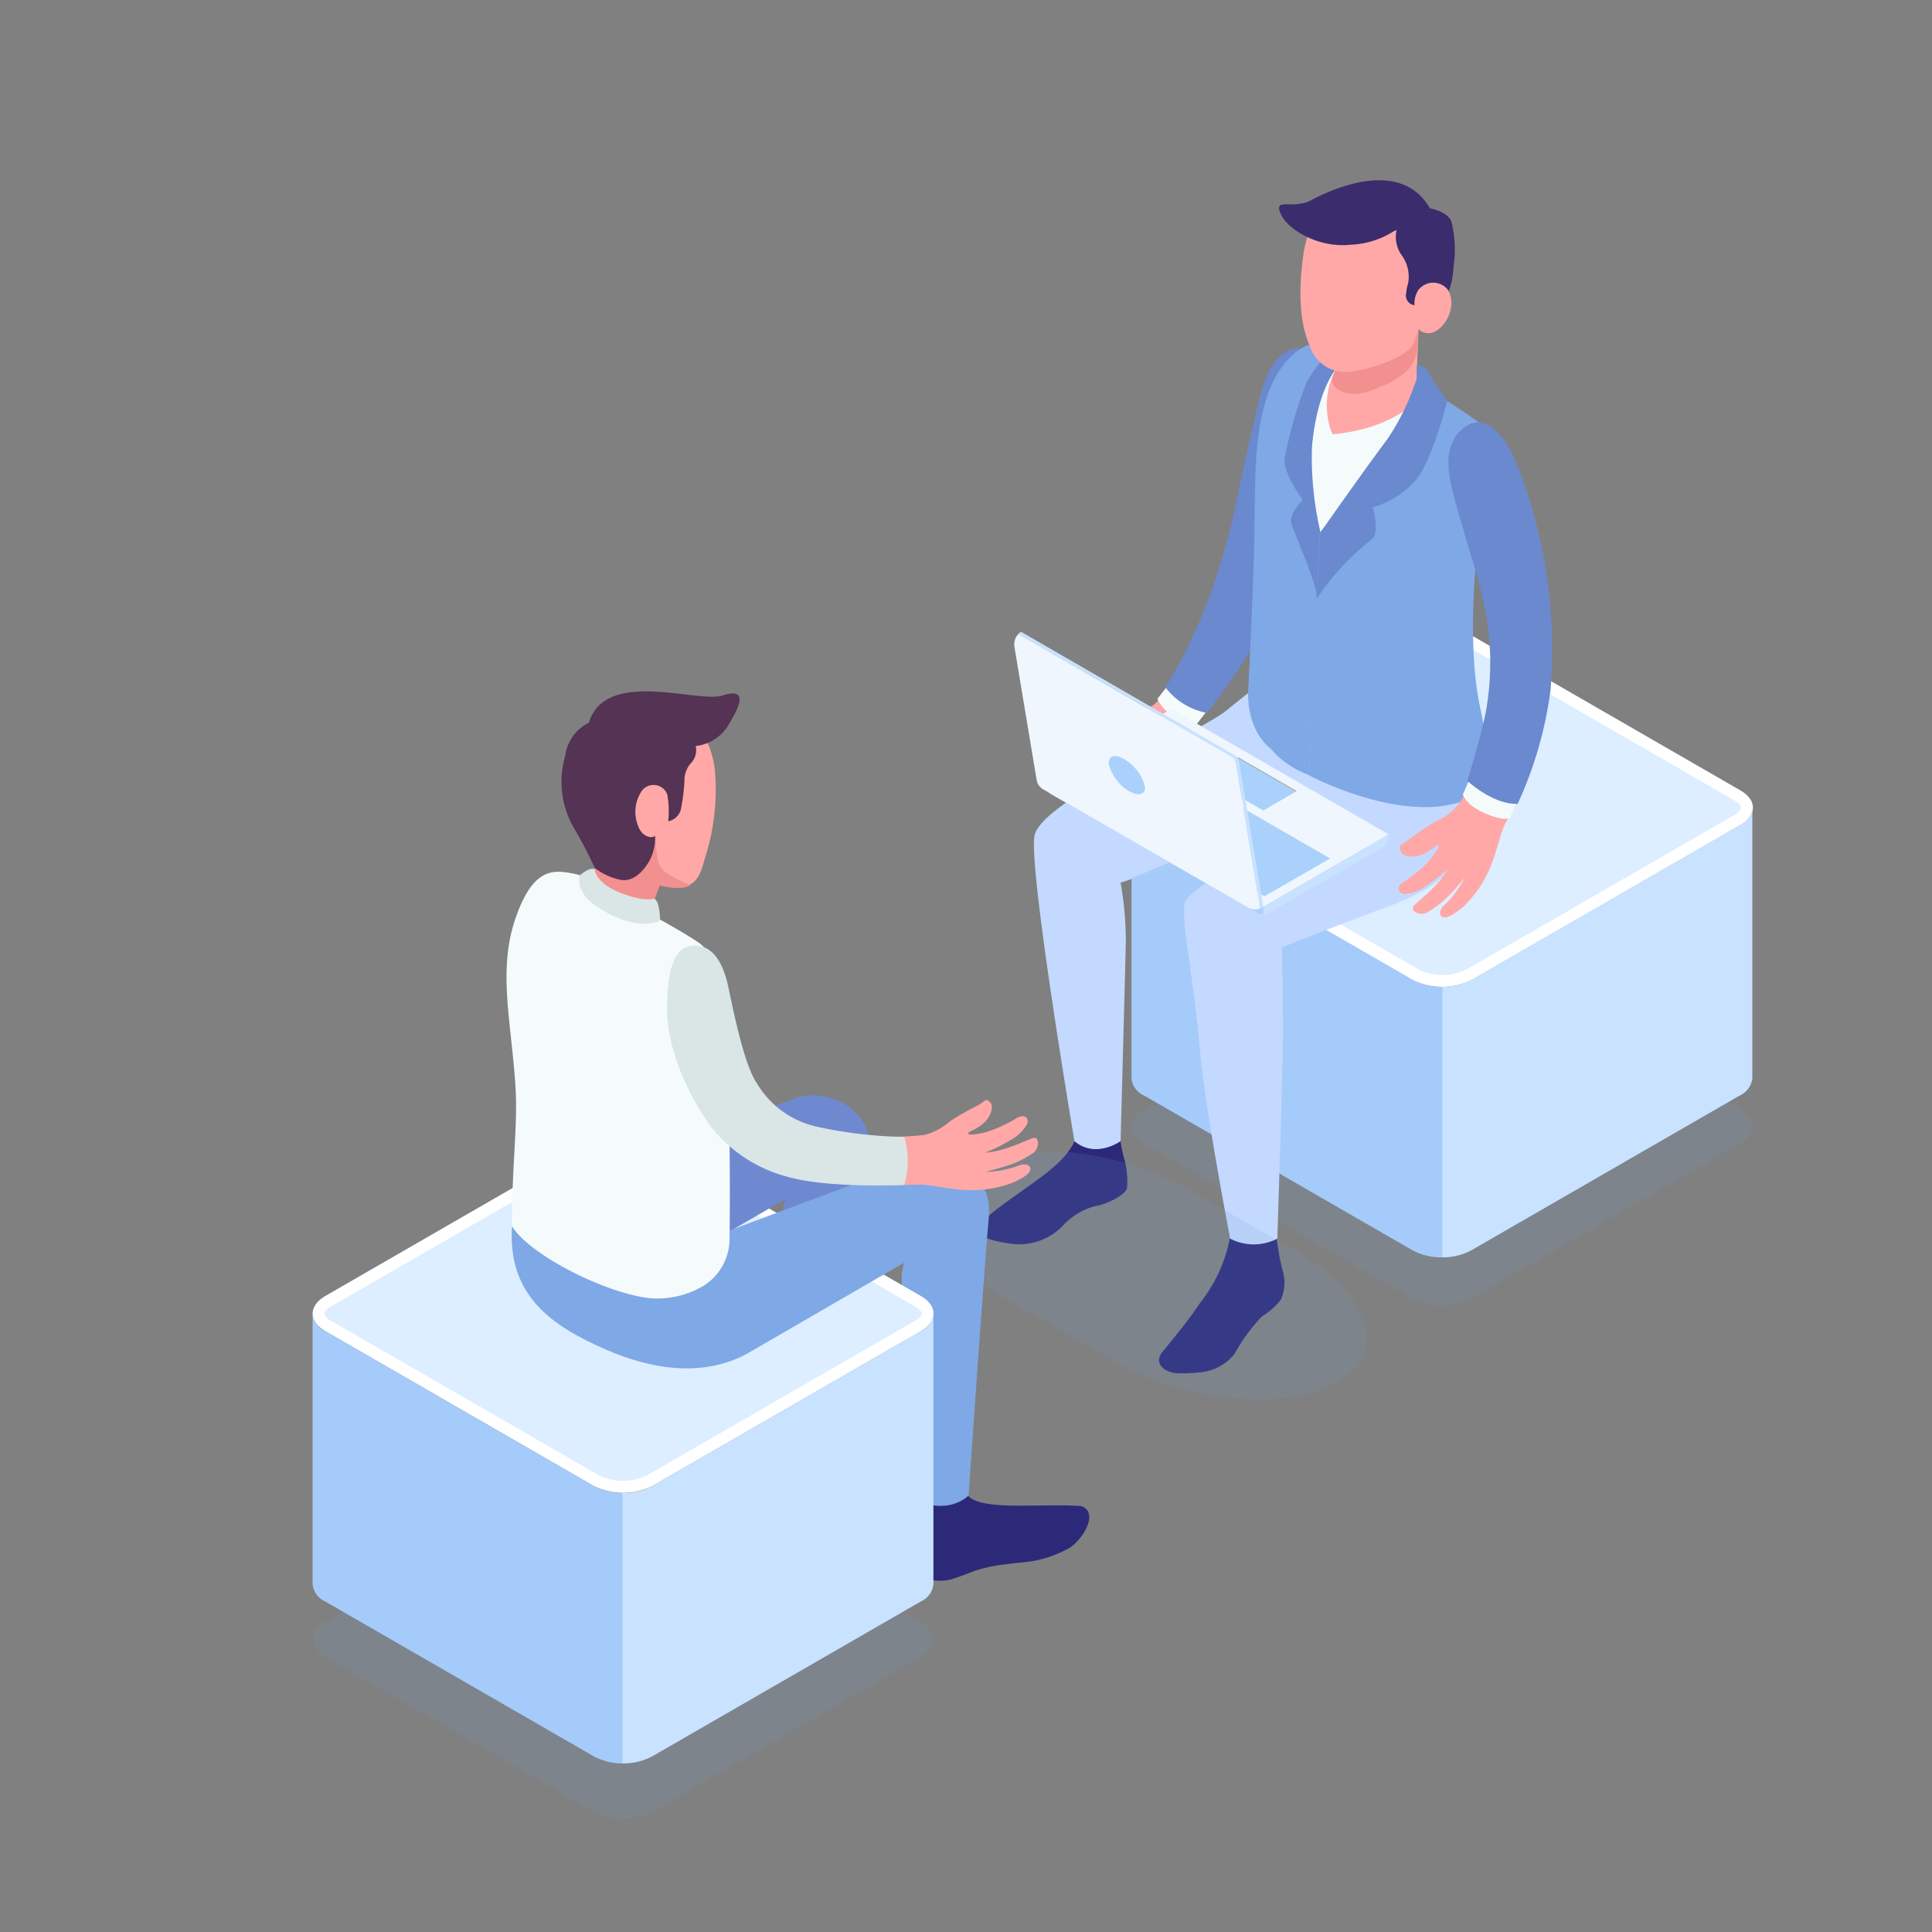 <svg xmlns="http://www.w3.org/2000/svg" viewBox="0 0 150 150"><rect x="0" y="0" width="150" height="150" fill="#808080" stroke="none"/><defs><style>.cls-1{isolation:isolate;}.cls-2{fill:#6b99d1;opacity:0.15;mix-blend-mode:multiply;}.cls-3{fill:#dceeff;}.cls-4{fill:#fff;}.cls-5{fill:#c8e2ff;}.cls-6{fill:#a5cbfa;}.cls-7{fill:#ffa8a7;}.cls-8{fill:#f5fbfb;}.cls-9{fill:#6a89ce;}.cls-10{fill:#2d2979;}.cls-11{fill:#c4d9ff;}.cls-12{fill:#aacaf9;}.cls-13{fill:#f28f8f;}.cls-14{fill:#7fa8e6;}.cls-15{fill:#3a2c6d;}.cls-16{fill:#eff6fe;}.cls-17{fill:#aad1fc;}.cls-18{fill:#aeb5b7;}.cls-19{fill:#6f89d1;}.cls-20{fill:#543354;}.cls-21{fill:#dae6e6;}</style></defs><g class="cls-1"><g id="圖層_1" data-name="圖層 1"><path class="cls-2" d="M135.08,86.11l-20.81-12a5.15,5.15,0,0,0-4.65,0l-20.81,12c-1.28.75-1.28,2,0,2.69l20.81,12a5.09,5.09,0,0,0,4.65,0l20.81-12C136.37,88.06,136.37,86.86,135.08,86.11Z"/><path class="cls-3" d="M135.08,61.39l-20.81-12a5.15,5.15,0,0,0-4.65,0l-20.81,12c-1.28.74-1.28,1.94,0,2.68l20.81,12a5.15,5.15,0,0,0,4.65,0l20.81-12C136.37,63.33,136.37,62.13,135.08,61.39Z"/><path class="cls-4" d="M112,49.73a3.94,3.94,0,0,1,1.87.43l20.81,12c.37.21.5.43.5.55s-.13.33-.5.55l-20.81,12a4.19,4.19,0,0,1-3.74,0l-20.81-12c-.38-.22-.51-.43-.51-.55s.13-.34.51-.55l20.81-12a3.94,3.94,0,0,1,1.87-.43m0-.91a4.78,4.78,0,0,0-2.33.55l-20.81,12c-1.28.74-1.28,1.94,0,2.68l20.81,12a5.19,5.19,0,0,0,4.65,0l20.81-12c1.29-.74,1.29-1.94,0-2.68l-20.81-12a4.74,4.74,0,0,0-2.32-.55Z"/><path class="cls-5" d="M136.05,83.73a1.68,1.68,0,0,1-1,1.34l-20.81,12a4.73,4.73,0,0,1-2.32.55v-21a4.66,4.66,0,0,0,2.32-.55l20.81-12a1.63,1.63,0,0,0,1-1.34Z"/><path class="cls-6" d="M87.85,83.73a1.64,1.64,0,0,0,1,1.34l20.81,12a4.77,4.77,0,0,0,2.33.55v-21a4.67,4.67,0,0,1-2.33-.55l-20.81-12a1.61,1.61,0,0,1-1-1.34Z"/><path class="cls-7" d="M96.76,50.67A32.53,32.53,0,0,1,92.12,57c-.5.58-.74,1.14-1.57,2.36a9.11,9.11,0,0,1-3.21,2.95c-1.11.53-1.6.54-1.81.36s-.14-.52.35-.82A7.66,7.66,0,0,0,88,60.19s-1,.71-1.68,1.07a7.35,7.35,0,0,1-1.84.75c-.62.15-1.33-.49-.85-.8s.93-.43,1.89-1a7.77,7.77,0,0,0,1.4-1,14,14,0,0,1-2,.84,3.08,3.08,0,0,1-1.75.15c-.3-.07-.59-.56,0-.87a11,11,0,0,0,2.46-1.09c.74-.51,1.2-1,1-1s-.59.29-1.37.38-1.53-.25-1.55-.68.15-.22.9-.44a20,20,0,0,1,2.41-.9,8,8,0,0,0,2.38-.77c.8-.41,2.48-3,3.75-5.37a78.79,78.79,0,0,0,2.7-8.59c.8-2.87,1.89-8.74,2.47-10.72a3.25,3.25,0,0,1,2.71-2.72c1.39-.33,2.12,1.42,1.87,3.1C102.47,33.42,100.17,44.88,96.76,50.67Z"/><path class="cls-8" d="M91.07,52.7l-1.21,1.56a2.94,2.94,0,0,0,1.4,1.41c1.18.68,1.62.59,1.62.59l1.18-1.52Z"/><path class="cls-9" d="M101.17,27.07c-1.41-.23-2.58,1.09-3.18,3.14s-1.84,8-2.19,9.64c-2,8.8-5.33,13.5-5.33,13.5a5.29,5.29,0,0,0,3.23,2,45.41,45.41,0,0,0,6-9.89,54.58,54.58,0,0,0,3-11.63C103.43,29.94,103.72,27.47,101.17,27.07Z"/><path class="cls-10" d="M87,88.6A11.06,11.06,0,0,0,87.29,90a6.19,6.19,0,0,1,.21,2.25c-.12.53-1.62,1.28-2.46,1.39a5.21,5.21,0,0,0-2.59,1.6,4.76,4.76,0,0,1-3.64,1.36c-1.17-.13-2.48-.4-2.76-.87s.11-1,2.55-2.74,4.07-2.79,4.84-4.4Z"/><path class="cls-10" d="M95.86,105.1a3.84,3.84,0,0,1-2.72,1.45,12,12,0,0,1-1.69.07c-.6,0-1.51-.36-1.46-1.1a1.23,1.23,0,0,1,.32-.63c1-1.23,2-2.42,2.85-3.72a11.65,11.65,0,0,0,2.32-5l3.66,0c0,.31.1.74.16,1.15s.16.81.25,1.21a3.28,3.28,0,0,1-.1,2.37A5.09,5.09,0,0,1,98,102.18,13.72,13.72,0,0,0,95.86,105.1Z"/><path class="cls-11" d="M115,57.21c1.33,8.28-2.35,11.37-7.14,13.14-3.43,1.26-8.35,3.21-8.35,3.21s.07,1.82.1,5.9c0,3.59-.44,16.71-.44,16.71a4,4,0,0,1-3.66,0s-1.93-10-2.34-14.58c-.55-6.15-1.5-10.17-1.18-11.49s7-4.47,9.13-6.24L87,68.53a25.66,25.66,0,0,1,.41,4.63C87.29,78,87,88.6,87,88.6s-1.93,1.39-3.58,0c0,0-3.54-20.91-3.11-23.67s12.81-8,15-9.84C96.57,54.06,98,52.94,98,52.94Z"/><path class="cls-12" d="M101.09,63.82a8.49,8.49,0,0,1-3.17-3.94,6.05,6.05,0,0,0,.76,3.27c.1.59-11.67,5.38-11.67,5.38Z"/><path class="cls-7" d="M110.14,25.54s-.2,3.94-.12,4.29,1.81,1.51,2.32,1.92-2.73,3.6-4.3,4.32-6.55-1.17-6.64-3.62.85-4.49,1.62-4.6S110.14,25.54,110.14,25.54Z"/><path class="cls-13" d="M103.66,30.05c-.52-.47.07-1.5.43-2.22,1.63-.49,6-2.29,6-2.29s0,.91-.07,1.54h0A2.62,2.62,0,0,1,109,29a7.11,7.11,0,0,1-1.76,1C106.6,30.3,104.85,31.13,103.66,30.05Z"/><path class="cls-8" d="M110.59,30.42s-1.7,2.79-7.14,3.3a6,6,0,0,1,.65-5.7s-1.61-1.3-2.7-1.05a5.69,5.69,0,0,0-2.47,3.15,25.67,25.67,0,0,0-1.41,9.14c.07,4.18-.13,14.58-.13,14.58s-.69,3.06,4.38,5.38a13.85,13.85,0,0,0,8.77,1.31c2-.47,4.19-1.24,4.63-2.19-.41-3.35-1.44-9.21-1.16-12.72.3-3.71,1.09-6.41,1.29-9.39s-.39-2.92-1.89-4A23.49,23.49,0,0,0,110.59,30.42Z"/><path class="cls-14" d="M104.1,28s-4.77,6.21-1.6,13.34c0,0-.72,15.22-.85,18.84a7.13,7.13,0,0,1-3-2.06s-1.78-1.21-1.75-4.35c0,0,.29-5.55.45-10.44s-.15-9,1-12.47,3.26-4.09,3.26-4.09Z"/><path class="cls-9" d="M103.65,28.74V27a9,9,0,0,0-2.25,2.79,34.37,34.37,0,0,0-1.67,5.83c-.16,1,1.41,3.21,1.41,3.21s-1.08,1.07-.89,1.78,2,4.63,2,5.85c0-.22.27-5.14.27-5.14a25.62,25.62,0,0,1-.66-6.6C102.23,30.45,103.65,28.74,103.65,28.74Z"/><path class="cls-14" d="M110,29.83c0,1.27-1.89,4.65-7.52,11.53-.4,6.93-.85,18.84-.85,18.84s9.77,5.2,14.32.49c0,0-.3-2.21-1.08-6s-.54-9.28-.06-13.19,1.62-7.34.06-8.66A34,34,0,0,0,110,29.83Z"/><path class="cls-7" d="M101.21,19.65h0c.47-3.06,2.67-5.38,5.83-5.2a6.07,6.07,0,0,1,3.1,11.09,6.07,6.07,0,0,1-.49,1.33c-1.12,1.31-4.5,2.12-5.47,2a2.89,2.89,0,0,1-2.51-2.06C100.62,24.38,101,21.17,101.21,19.65Z"/><path class="cls-15" d="M101.67,17.18A6,6,0,0,1,108,14.57a6.08,6.08,0,0,1,2.16,11c.07-.21,1.66-2.59,0-3.12a2,2,0,0,0-.34,1.25.77.77,0,0,1-.63-1c0-.27.09-.51.14-.73a2.83,2.83,0,0,0-.47-2.11,2.47,2.47,0,0,1-.43-2,8.13,8.13,0,0,1-4.62.36A4.07,4.07,0,0,1,101.67,17.18Z"/><path class="cls-15" d="M108.43,17.81A6.78,6.78,0,0,1,104.86,19c-2.54.27-4.8-1.19-5.34-2.23-.8-1.57.81-.44,2.27-1.22s6.92-3.39,9.23.63c0,0,1.32.21,1.66,1a9,9,0,0,1-.29,5.32Z"/><path class="cls-7" d="M110.14,25.51s.14.33.73.36c1.11.05,2.41-2,1.52-3.4a1.45,1.45,0,0,0-2.23,0Z"/><path class="cls-7" d="M109.27,65.28a19.13,19.13,0,0,1,2.13-1.47,4.64,4.64,0,0,0,1.81-1.33c.64-.74,1.56-3.43,2.17-6a26,26,0,0,0,.2-8.86c-.65-3.51-2.35-8.36-2.85-10.37a3.26,3.26,0,0,1,1-3.72c1-1,2.61-.72,3.67,2.07a54.87,54.87,0,0,1,2.87,12,27.66,27.66,0,0,1-.62,9.06,32.16,32.16,0,0,1-2.8,7.32c-.34.7-.41,1.29-.9,2.69a9.14,9.14,0,0,1-2.31,3.7c-.94.8-1.4.94-1.65.82s-.28-.47.11-.88a7.48,7.48,0,0,0,1.61-2.16s-.8,1-1.33,1.49a7.58,7.58,0,0,1-1.58,1.2c-.56.31-1.41-.12-1-.54s.79-.66,1.56-1.46a7.44,7.44,0,0,0,1.07-1.38,13.83,13.83,0,0,1-1.75,1.35,3,3,0,0,1-1.65.6c-.31,0-.72-.38-.18-.85a11.3,11.3,0,0,0,2.09-1.7c.58-.69.89-1.26.71-1.25s-.49.43-1.22.73-1.55.16-1.68-.25S108.6,65.69,109.27,65.28Z"/><path class="cls-8" d="M114.29,60.05l-.71,1.62s.17.78,1.64,1.44,2,.42,2,.42L118,61.7Z"/><path class="cls-9" d="M102.5,41.36s3.81-5.42,5.2-7.24A18.66,18.66,0,0,0,110,29.37l0-1a.87.87,0,0,1,.84.48,27.13,27.13,0,0,0,1.53,2.28s-1.21,4.77-2.53,6.25a7.19,7.19,0,0,1-3.25,2s.56,2-.08,2.49a19.31,19.31,0,0,0-4.3,4.65Z"/><path class="cls-9" d="M114,33c-1,.55-2,1.79-1.32,4.71s2,6.57,2.54,9.21a21.54,21.54,0,0,1,.12,8.46c-.55,2.53-1.42,5.24-1.42,5.24s2,1.87,3.91,1.79a30.47,30.47,0,0,0,2.56-8.9,39.29,39.29,0,0,0-2.53-17.26C116,31.59,114,33,114,33Z"/><path class="cls-16" d="M81.22,60.66l9.46-5.46a.52.52,0,0,1,.54,0l16.59,9.58L98.08,70.4Z"/><polygon class="cls-17" points="98.17 69.59 103.27 66.65 88.35 58.04 83.22 60.97 98.17 69.59"/><polygon class="cls-18" points="100.68 61.41 100.58 61.46 98.08 62.91 93.64 60.34 93.54 60.28 96.14 58.79 100.68 61.41"/><polygon class="cls-17" points="100.58 61.46 98.08 62.91 93.64 60.34 96.14 58.89 100.58 61.46"/><path class="cls-5" d="M107.81,64.78V65a.9.9,0,0,1-.45.79l-8.82,5.09a.92.92,0,0,1-.91,0l-16-9.21a.9.9,0,0,1-.45-.79v-.22L98.08,70.4Z"/><path class="cls-17" d="M98.08,70.4V71a.92.92,0,0,1-.45-.12l-16-9.21a.9.9,0,0,1-.45-.79v-.22Z"/><path class="cls-16" d="M97.83,70.53a1,1,0,0,1-.93-.07L81,61.29a1.06,1.06,0,0,1-.52-.76L78.75,50.16a1.11,1.11,0,0,1,0-.17,1.1,1.1,0,0,1,.32-.77l16.51,9.53a.81.81,0,0,1,.39.56Z"/><path class="cls-5" d="M98.08,70.4l-.11.06a.61.61,0,0,1-.14.07L96,59.31a.81.81,0,0,0-.39-.56L79.05,49.22a1.18,1.18,0,0,1,.22-.17L95.81,58.6a.79.79,0,0,1,.39.56Z"/><path class="cls-17" d="M88.88,61a3.49,3.49,0,0,0-1.6-2.06c-.77-.45-1.3-.24-1.18.45a3.49,3.49,0,0,0,1.6,2.06C88.47,61.86,89,61.65,88.88,61Z"/><path class="cls-2" d="M100.81,97.26l-8.35-4.82C86.8,89.17,79,88.39,75,90.69s-2.62,6.81,3,10.08l8.34,4.82c5.67,3.27,13.48,4,17.47,1.75S106.47,100.53,100.81,97.26Z"/><path class="cls-10" d="M61,116.94a3.45,3.45,0,0,0,3.1,1c.73-.17,1.22-.3,1.77-.47a11.84,11.84,0,0,1,2.6-.29c.91-.06,1.63,0,2.54-.12a10.08,10.08,0,0,0,2.3-.65c1-.42,2.62-2.39,1.41-3.14a.65.65,0,0,0-.3-.09c-3.25-.49-7.45-.3-8.48-1.55l-4.41-.22c.13,0-.72,4-.79,4.31a1.66,1.66,0,0,0-.06.54A1.41,1.41,0,0,0,61,116.94Z"/><path class="cls-19" d="M63.73,91.53,61.89,90a18.61,18.61,0,0,0-1.14,4.13c0,1.09.78,17.31.78,17.31s2.47,1.87,4.39.2c0,0,1.32-19.18,1.62-22.18l-3.81,2.09"/><path class="cls-10" d="M70.74,121.9a3.45,3.45,0,0,0,3.18.7c.71-.23,1.18-.41,1.72-.63a12.13,12.13,0,0,1,2.56-.53c.9-.14,1.63-.13,2.52-.35a9.44,9.44,0,0,0,2.23-.86c.93-.5,2.4-2.62,1.12-3.25a.64.64,0,0,0-.31-.06c-3.28-.19-7.44.38-8.58-.77l-4.42.19a42.74,42.74,0,0,1-.39,4.36,2,2,0,0,0,0,.55A1.44,1.44,0,0,0,70.74,121.9Z"/><path class="cls-14" d="M71.12,94.9A18.61,18.61,0,0,0,70,99c0,1.09.78,17.31.78,17.31s2.49,1.48,4.42-.19c0,0,1.29-18.79,1.59-21.79"/><path class="cls-2" d="M25.24,125.94l20.81-12a5.15,5.15,0,0,1,4.65,0l20.81,12c1.28.75,1.28,2,0,2.69l-20.81,12a5.09,5.09,0,0,1-4.65,0l-20.81-12C24,127.89,24,126.68,25.24,125.94Z"/><path class="cls-3" d="M25.24,100.63l20.81-12a5.09,5.09,0,0,1,4.65,0l20.81,12c1.28.74,1.28,1.94,0,2.69l-20.81,12a5.15,5.15,0,0,1-4.65,0l-20.81-12C24,102.57,24,101.37,25.24,100.63Z"/><path class="cls-4" d="M48.37,89a3.83,3.83,0,0,1,1.87.44l20.81,12c.37.22.51.43.51.55s-.14.34-.51.55l-20.81,12a4.28,4.28,0,0,1-3.74,0l-20.81-12c-.37-.21-.5-.43-.5-.55s.13-.33.5-.55l20.81-12A3.83,3.83,0,0,1,48.37,89m0-.91a4.63,4.63,0,0,0-2.32.56l-20.81,12c-1.29.74-1.29,1.94,0,2.69l20.81,12a5.11,5.11,0,0,0,4.65,0l20.81-12c1.28-.75,1.28-1.95,0-2.69l-20.81-12a4.67,4.67,0,0,0-2.33-.56Z"/><path class="cls-6" d="M24.27,123a1.67,1.67,0,0,0,1,1.35l20.81,12a4.73,4.73,0,0,0,2.32.56v-21a4.66,4.66,0,0,1-2.32-.55l-20.81-12a1.64,1.64,0,0,1-1-1.35Z"/><path class="cls-5" d="M72.47,123a1.66,1.66,0,0,1-1,1.35l-20.81,12a4.77,4.77,0,0,1-2.33.56v-21a4.67,4.67,0,0,0,2.33-.55l20.81-12a1.65,1.65,0,0,0,1-1.35Z"/><path class="cls-19" d="M61.75,85.27C59.59,86.05,45,91.53,45,91.53s.58,10.35,3.69,8.68l15-8.68,3.81-2.09C67.87,86.07,64.12,84.4,61.75,85.27Z"/><path class="cls-14" d="M76.77,94.36c.33-3.38-3.41-5-5.79-4.18-2.16.79-16.75,6.26-16.75,6.26L39.75,95.22c-.35,5.42,3.16,7.74,7.2,9.52s7.86,2.06,11,.39l15-8.69L71.12,94.9"/><path class="cls-7" d="M55.51,59.87c-.32-3.08-2.4-5.51-5.57-5.5a6.09,6.09,0,0,0-6.06,6.12,6,6,0,0,0,2.41,4.8s.08.4.19.77h0A16,16,0,0,1,46,68c-.19.35-1.1,0-2.33-.18-.84-.12-1,1.45-.51,2.92.48,1.31,2.54,2.7,4.47,3s5-.86,3.93-1.71-1.12-1.16-1-1.74.45-1.24.58-1.58a6.18,6.18,0,0,0,1.56.2c1.25-.12,1.63-.75,2-2.18A17.45,17.45,0,0,0,55.51,59.87Z"/><path class="cls-13" d="M51.65,67.71c-.81-.57-.63-1.82-.77-2.8l-1.36,1.15-1.86.16-1.28-.53c0,.12.06.24.1.37h0A16,16,0,0,1,46,68c-.19.35-1.1,0-2.33-.18-.83-.12-1,1.39-.53,2.83l1,1.37a6.72,6.72,0,0,0,.81.64l6.53-.68c-1-.77-1-1.09-.83-1.65s.45-1.24.58-1.58a6.18,6.18,0,0,0,1.56.2,2.19,2.19,0,0,0,.83-.22A10.62,10.62,0,0,1,51.65,67.71Z"/><path class="cls-20" d="M56.09,54c-1.93.61-9.08-2.14-10.37,2.11a3.35,3.35,0,0,0-1.84,2.59,7.13,7.13,0,0,0,.74,5.69,31.86,31.86,0,0,1,1.56,3,4.88,4.88,0,0,0,2,.92c1.17.21,2-1,2.32-1.63a3.81,3.81,0,0,0,.36-1.79c-.2.23-1,.13-1.31-.75a2.9,2.9,0,0,1,.18-2.58,1.14,1.14,0,0,1,2.07.1,7.17,7.17,0,0,1,.08,2.1,1.24,1.24,0,0,0,1-1,15.63,15.63,0,0,0,.26-2.1,2,2,0,0,1,.53-1.44,1.43,1.43,0,0,0,.34-1.3,3.38,3.38,0,0,0,2.6-1.72C57.56,54.62,58,53.39,56.09,54Z"/><path class="cls-8" d="M45.35,68.05c-.14.45.24,1.18,1.83,2a6.54,6.54,0,0,0,3.44,1s2.55,1.38,3.66,2.16c1.4,1,2,3.8,2.21,8.57.16,4.22.21,10.92.15,14.47a4.3,4.3,0,0,1-2.44,3.81,7,7,0,0,1-3.61.74c-3.34-.28-9.47-3.32-10.84-5.61,0-4.84.45-7.78.28-10.67-.3-5.1-1.42-9.14,0-13.24,1.23-3.57,2.64-3.74,4-3.54A8,8,0,0,1,45.35,68.05Z"/><path class="cls-21" d="M46.16,67.48c-.33-.14-.87.25-1.15.48,0,0-.46,1.3,1.45,2.51,2.77,1.77,4.38,1.22,4.79,1,0,0,0-1.55-.47-1.7,0,0-.75.29-2.66-.47S46.16,67.48,46.16,67.48Z"/><path class="cls-7" d="M76,85.78a21.4,21.4,0,0,0-2.25,1.28,4.73,4.73,0,0,1-2,1.06A25.27,25.27,0,0,1,65.39,88c-3.13-.3-5-1.53-6.06-2.93C57,82,57,78.24,56,75.45c-.68-2-2.34-2.3-3.2-1.44-.67.67-1.36,3.28-.43,7,.72,2.9,2.62,6.79,5.19,8.5a15.21,15.21,0,0,0,5.78,2.13,54.71,54.71,0,0,0,8.05.33c.77,0,1.34.19,2.81.36a9.11,9.11,0,0,0,4.33-.47C79.7,91.38,80,91,80,90.75s-.3-.45-.84-.28a7.75,7.75,0,0,1-2.64.51s1.2-.3,1.91-.55a7.64,7.64,0,0,0,1.77-.9c.53-.37.51-1.33,0-1.17s-.93.42-2,.77a7.62,7.62,0,0,1-1.72.37,13.44,13.44,0,0,0,2-1,3.17,3.17,0,0,0,1.26-1.22c.15-.28,0-.82-.69-.54a11,11,0,0,1-2.43,1.14c-.88.23-1.53.27-1.45.1s.61-.25,1.2-.78.81-1.33.5-1.62S76.61,85.36,76,85.78Z"/><path class="cls-21" d="M53.79,73.42c-.93.08-2,.74-2,4.91S54.62,86.9,55.63,88a11.31,11.31,0,0,0,5.8,3.44c3.16.82,8.78.56,8.78.56a6.61,6.61,0,0,0,0-3.73,33.94,33.94,0,0,1-6.9-.82,7.21,7.21,0,0,1-4.55-3.35c-1.09-1.58-2-6.57-2.27-7.72S55.54,73.29,53.79,73.42Z"/></g></g></svg>